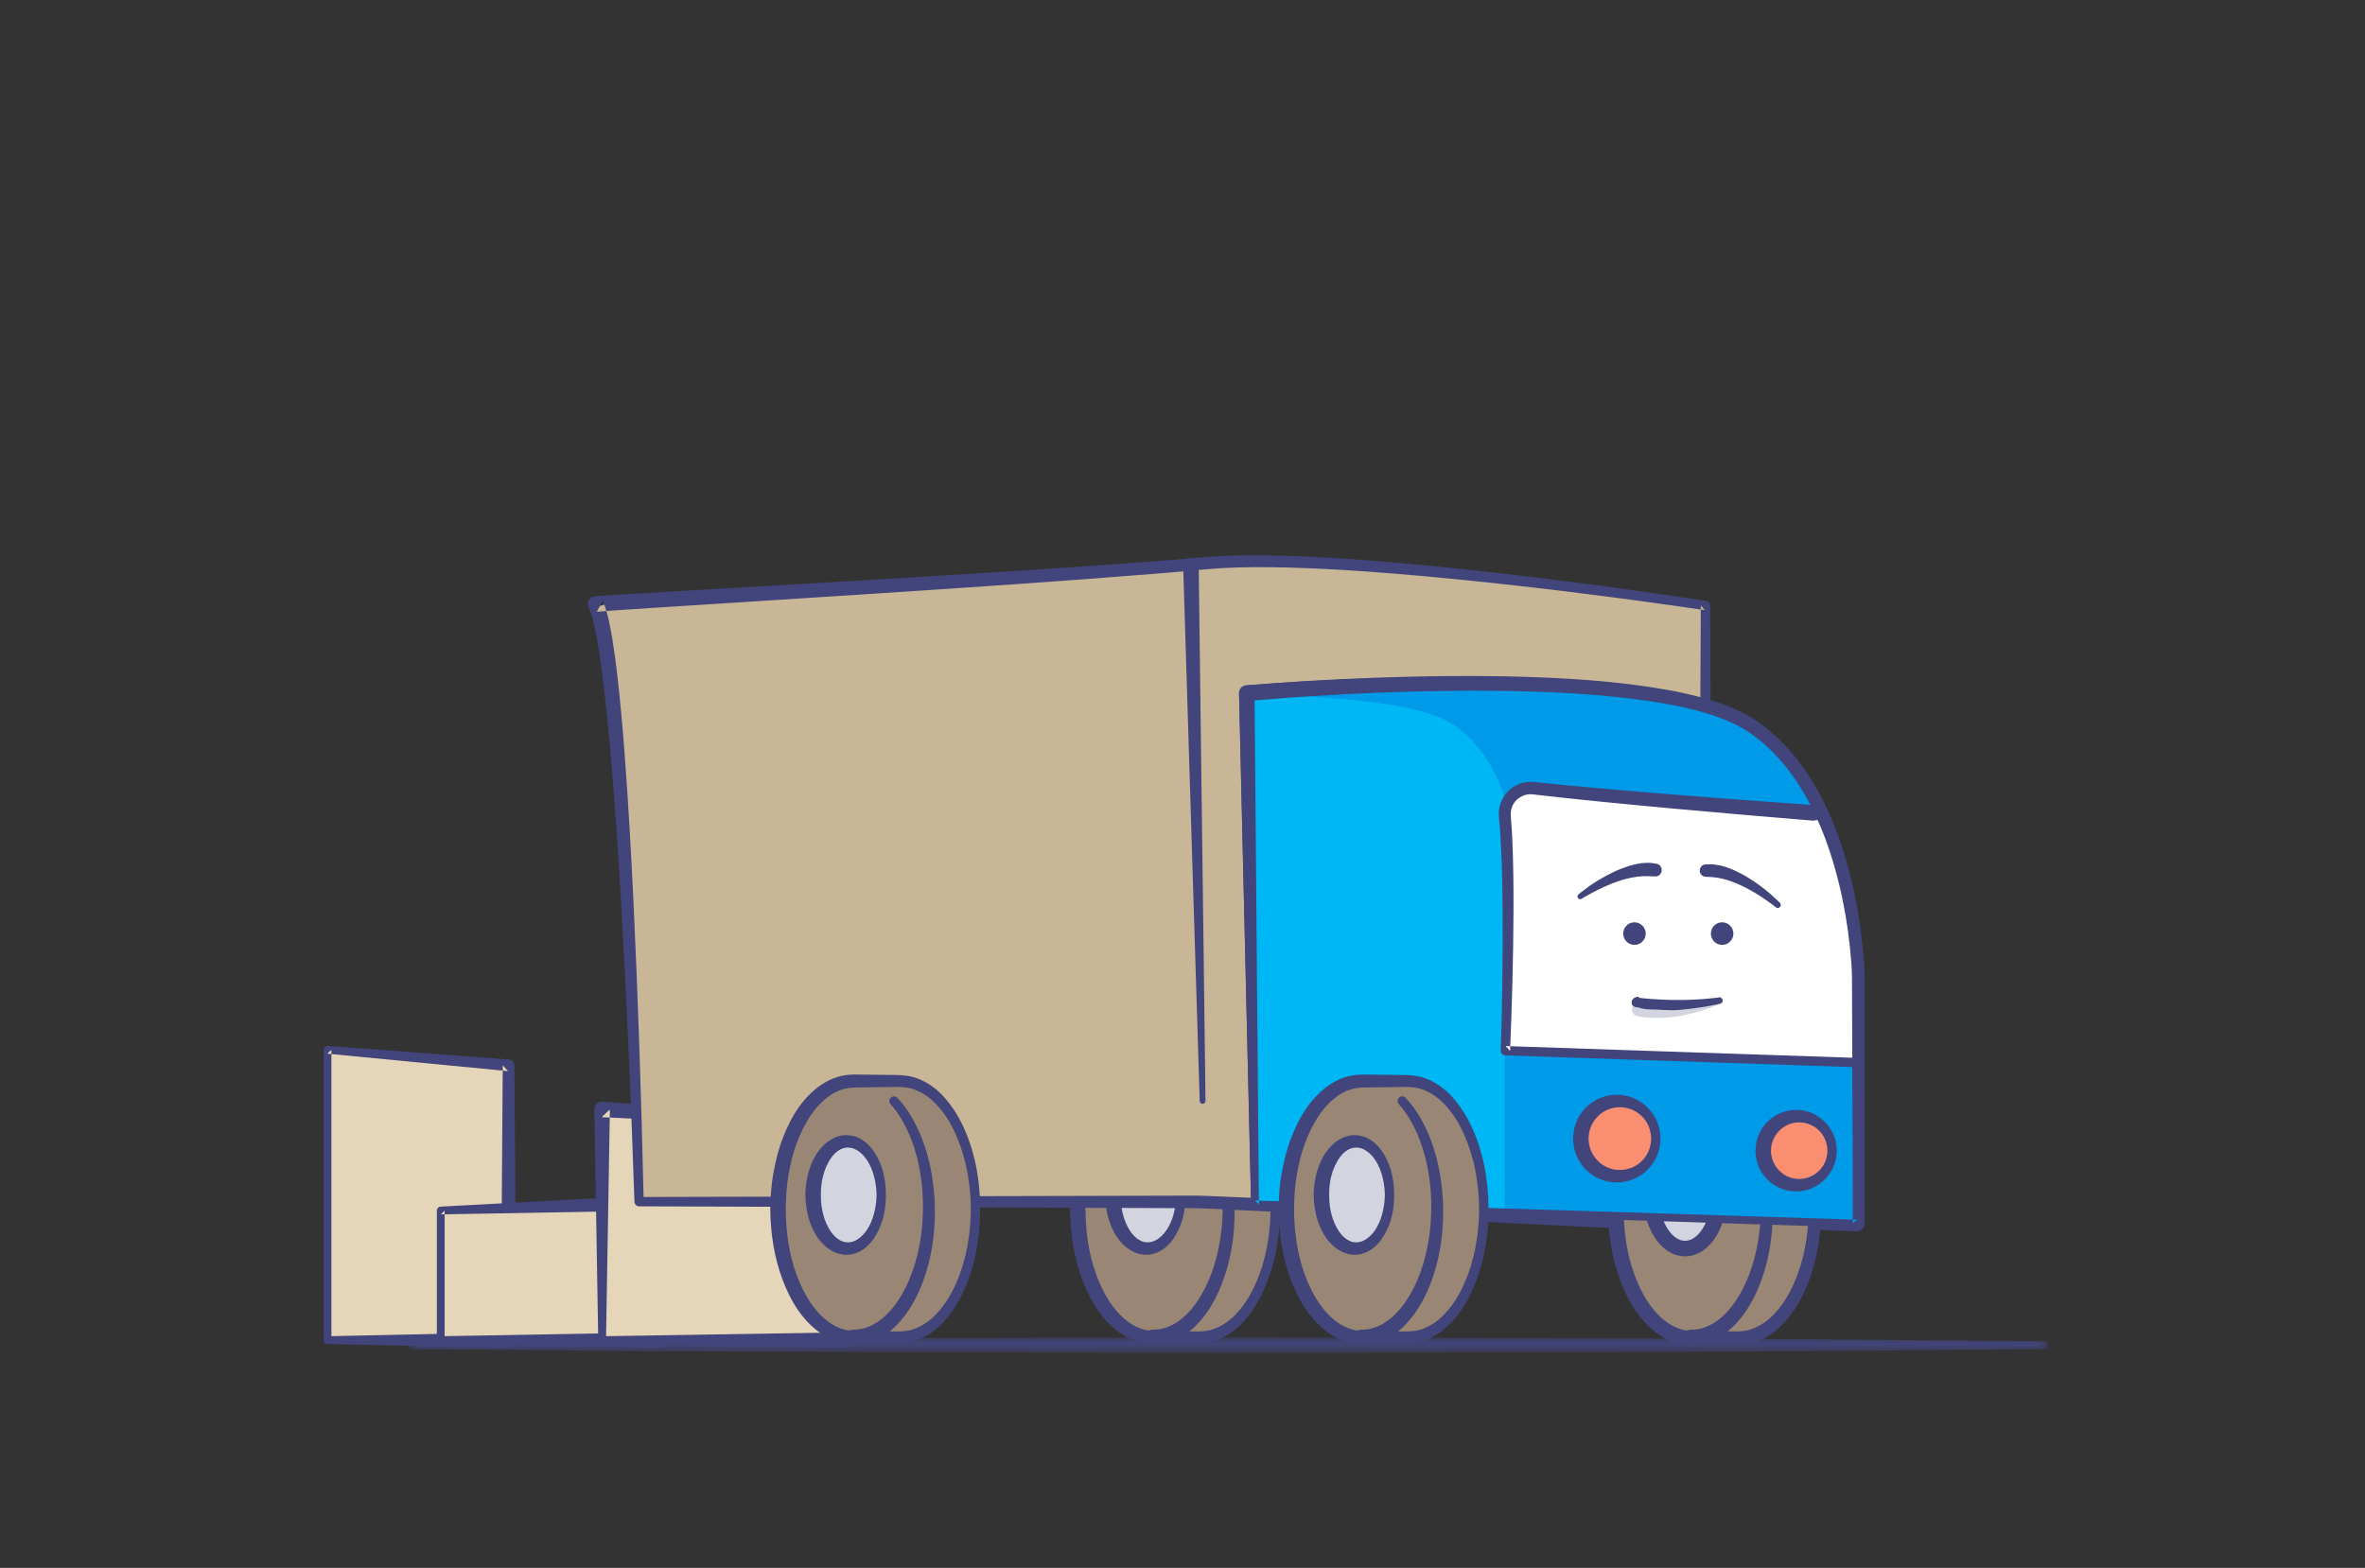 <?xml version="1.0" encoding="UTF-8"?>
<svg width="190px" height="126px" viewBox="0 0 190 126" version="1.1" xmlns="http://www.w3.org/2000/svg" xmlns:xlink="http://www.w3.org/1999/xlink">
    <rect x="0" y="0" width="190" height="126" fill="#333333" stroke="none"/>
    <!-- Generator: Sketch 46.2 (44496) - http://www.bohemiancoding.com/sketch -->
    <title>enterprise</title>
    <desc>Created with Sketch.</desc>
    <defs>
        <polygon id="path-1" points="132.335 1.25 0.618 1.25 0.618 0.005 132.335 0.005"></polygon>
    </defs>
    <g id="Components" stroke="none" stroke-width="1" fill="none" fill-rule="evenodd">
        <g id="enterprise">
            <g id="Group-23"></g>
            <g id="Page-1" transform="translate(26, 44)">
                <polygon id="Fill-1" fill="#E5D5B9" points="0.312 63.695 14.858 63.695 14.858 41.612 0.312 40.362"></polygon>
                <g id="Group-105" transform="translate(0, 0.35)">
                    <path d="M0.623,63.026 L14.857,62.72 L14.234,63.345 L14.39,41.262 L14.818,41.729 L0.285,40.323 L0.623,40.012 L0.623,63.026 Z M0,63.345 L0,40.012 C0,39.839 0.14,39.699 0.312,39.699 L0.334,39.7 L0.338,39.7 L14.897,40.795 C15.139,40.813 15.322,41.014 15.325,41.252 L15.325,41.262 L15.481,63.345 L15.481,63.354 C15.483,63.692 15.212,63.968 14.875,63.97 L14.857,63.97 L0.312,63.658 L0.305,63.657 C0.135,63.654 0,63.515 0,63.345 L0,63.345 Z" id="Fill-2" fill="#42457B"></path>
                    <polygon id="Fill-4" fill="#E5D5B9" points="9.409 63.345 9.409 52.928 26.956 52.303 26.956 63.345"></polygon>
                    <path d="M9.72,63.027 L26.955,62.72 L26.332,63.345 L26.332,52.303 L26.978,52.928 L9.42,53.241 L9.72,52.928 L9.72,63.027 Z M9.097,63.345 L9.097,52.928 C9.097,52.762 9.227,52.626 9.391,52.617 L9.397,52.616 L26.933,51.679 C27.271,51.661 27.56,51.921 27.578,52.26 L27.579,52.29 L27.579,52.303 L27.579,63.345 L27.579,63.356 C27.579,63.695 27.305,63.97 26.966,63.97 L26.955,63.97 L9.409,63.658 L9.403,63.658 C9.233,63.655 9.097,63.515 9.097,63.345 L9.097,63.345 Z" id="Fill-6" fill="#42457B"></path>
                    <polygon id="Fill-8" fill="#E5D5B9" points="22.374 63.345 22.374 44.803 41.84 46.053 41.84 63.345"></polygon>
                    <path d="M22.691,63.028 L41.839,62.72 L41.216,63.345 L41.528,46.054 L41.819,46.365 L22.334,45.427 L22.997,44.804 L22.691,63.028 Z M22.062,63.345 L21.75,44.804 C21.745,44.464 22.015,44.184 22.354,44.178 L22.414,44.18 L41.859,45.741 C42.023,45.755 42.147,45.893 42.151,46.054 L42.463,63.345 C42.469,63.685 42.2,63.964 41.861,63.97 C41.855,63.97 41.845,63.97 41.839,63.97 L22.374,63.658 C22.203,63.655 22.065,63.516 22.062,63.345 L22.062,63.345 Z" id="Fill-10" fill="#42457B"></path>
                    <path d="M76.452,52.827 C76.452,58.515 73.735,63.127 70.387,63.127 L66.648,63.127 C63.294,63.127 60.583,58.515 60.583,52.827 C60.583,47.134 63.294,42.521 66.648,42.521 L70.387,42.521 C73.735,42.521 76.452,47.134 76.452,52.827" id="Fill-12" fill="#998675"></path>
                    <path d="M76.078,52.827 C76.078,52.827 76.07,52.599 76.055,52.171 C76.052,51.956 76.039,51.692 76.003,51.383 C75.976,51.074 75.944,50.718 75.874,50.325 C75.761,49.536 75.546,48.586 75.164,47.55 C74.773,46.529 74.233,45.373 73.317,44.423 C72.876,43.935 72.32,43.533 71.704,43.271 C71.116,43.005 70.426,42.976 69.597,43.007 C68.796,43.017 67.973,43.028 67.132,43.039 C66.688,43.041 66.334,43.054 65.978,43.137 C65.62,43.221 65.268,43.366 64.94,43.569 C63.61,44.386 62.669,45.928 62.074,47.559 C61.763,48.379 61.563,49.252 61.415,50.134 C61.259,51.025 61.225,51.881 61.206,52.84 C61.214,54.603 61.463,56.444 62.071,58.084 C62.666,59.716 63.606,61.257 64.936,62.076 C65.261,62.282 65.627,62.426 65.941,62.504 C66.079,62.569 66.34,62.562 66.537,62.591 L66.616,62.599 L66.656,62.602 L66.676,62.604 C66.663,62.604 66.734,62.608 66.651,62.604 L66.81,62.606 L67.126,62.61 C67.968,62.621 68.791,62.631 69.592,62.641 C70.435,62.667 71.068,62.654 71.7,62.379 C72.317,62.119 72.872,61.717 73.313,61.229 C74.231,60.281 74.771,59.126 75.163,58.104 C75.545,57.069 75.76,56.119 75.873,55.329 C75.944,54.935 75.976,54.584 76.002,54.278 C76.038,53.976 76.052,53.709 76.055,53.487 C76.07,53.05 76.078,52.816 76.078,52.816 L76.078,52.827 Z M76.826,52.839 C76.826,52.839 76.82,53.072 76.81,53.511 C76.808,53.727 76.797,53.999 76.763,54.33 C76.738,54.657 76.707,55.034 76.638,55.446 C76.526,56.274 76.311,57.276 75.915,58.381 C75.508,59.476 74.942,60.709 73.941,61.817 C73.456,62.377 72.819,62.877 72.058,63.221 L71.771,63.349 L71.462,63.436 C71.255,63.495 71.046,63.554 70.825,63.563 C70.365,63.621 69.997,63.604 69.592,63.614 C68.791,63.624 67.968,63.634 67.126,63.645 L66.81,63.649 L66.651,63.651 L66.448,63.637 C66.225,63.611 66.05,63.634 65.777,63.557 C65.253,63.452 64.804,63.27 64.382,63.024 C62.678,62.024 61.622,60.284 60.954,58.501 C60.27,56.689 59.986,54.772 59.96,52.803 C59.984,51.896 60.035,50.877 60.212,49.934 C60.381,48.983 60.606,48.041 60.956,47.143 C61.626,45.36 62.681,43.619 64.388,42.621 C64.808,42.375 65.273,42.194 65.752,42.095 C66.232,41.994 66.739,41.996 67.132,42.004 C67.973,42.014 68.796,42.024 69.597,42.034 C70.363,42.027 71.271,42.052 72.064,42.431 C72.824,42.776 73.461,43.276 73.945,43.837 C74.944,44.946 75.511,46.178 75.916,47.274 C76.312,48.379 76.527,49.381 76.638,50.209 C76.707,50.622 76.737,50.995 76.763,51.319 C76.797,51.642 76.808,51.917 76.81,52.142 C76.82,52.589 76.826,52.827 76.826,52.827 L76.826,52.839 Z" id="Fill-14" fill="#42457B"></path>
                    <path d="M70.181,43.882 C70.181,43.882 70.239,43.948 70.348,44.071 C70.456,44.184 70.616,44.389 70.817,44.651 C71.002,44.912 71.219,45.234 71.435,45.622 C71.649,46.01 71.874,46.456 72.075,46.961 C72.483,47.966 72.827,49.19 73.012,50.527 C73.105,51.195 73.169,51.891 73.181,52.599 C73.197,53.303 73.173,54.024 73.105,54.746 C72.969,56.183 72.642,57.608 72.138,58.884 C71.887,59.522 71.59,60.122 71.255,60.666 C71.174,60.803 71.083,60.933 70.996,61.062 C70.949,61.129 70.915,61.185 70.858,61.26 L70.73,61.431 C70.543,61.672 70.344,61.906 70.146,62.106 C69.356,62.938 68.438,63.413 67.753,63.593 C67.412,63.692 67.129,63.721 66.939,63.739 C66.748,63.748 66.646,63.753 66.646,63.753 C66.302,63.769 66.011,63.502 65.994,63.157 C65.979,62.813 66.245,62.52 66.589,62.505 C66.592,62.504 66.596,62.504 66.6,62.504 L66.646,62.503 C66.646,62.503 66.718,62.501 66.854,62.498 C66.989,62.486 67.189,62.473 67.438,62.406 C67.932,62.285 68.639,61.959 69.318,61.279 C69.493,61.109 69.653,60.929 69.818,60.728 L69.949,60.559 C69.982,60.521 70.026,60.454 70.064,60.402 C70.143,60.291 70.225,60.179 70.299,60.058 C70.606,59.584 70.887,59.05 71.131,58.471 C71.617,57.314 71.955,55.989 72.113,54.639 C72.193,53.967 72.231,53.285 72.23,52.611 C72.234,51.939 72.187,51.279 72.114,50.645 C71.966,49.375 71.668,48.213 71.306,47.264 C71.129,46.788 70.928,46.369 70.739,46.005 C70.546,45.642 70.355,45.342 70.191,45.099 C70.023,44.873 69.893,44.692 69.779,44.566 C69.673,44.44 69.616,44.373 69.616,44.373 C69.482,44.216 69.502,43.979 69.66,43.844 C69.815,43.713 70.047,43.73 70.181,43.882" id="Fill-16" fill="#42457B"></path>
                    <path d="M68.876,51.679 C68.876,54.059 67.652,55.989 66.14,55.989 C64.629,55.989 63.404,54.059 63.404,51.679 C63.404,49.298 64.629,47.369 66.14,47.369 C67.652,47.369 68.876,49.298 68.876,51.679" id="Fill-18" fill="#D2D4DF"></path>
                    <path d="M68.502,51.679 C68.502,51.679 68.499,51.596 68.491,51.441 C68.488,51.285 68.465,51.059 68.423,50.774 C68.378,50.49 68.302,50.148 68.173,49.774 C68.037,49.404 67.85,48.995 67.554,48.635 C67.272,48.288 66.849,47.959 66.452,47.898 C65.975,47.799 65.549,47.973 65.161,48.336 C64.782,48.705 64.498,49.242 64.298,49.818 C64.211,50.113 64.128,50.415 64.091,50.729 C64.062,50.888 64.056,51.035 64.042,51.185 C64.029,51.327 64.032,51.549 64.027,51.679 C64.021,52.315 64.111,52.953 64.298,53.539 C64.498,54.115 64.782,54.652 65.161,55.02 C65.348,55.2 65.565,55.338 65.769,55.413 C65.813,55.425 65.855,55.44 65.898,55.458 L66.128,55.484 C66.187,55.484 66.335,55.493 66.431,55.464 C66.869,55.394 67.263,55.071 67.554,54.722 C67.85,54.362 68.037,53.953 68.173,53.584 C68.302,53.209 68.378,52.867 68.423,52.583 C68.464,52.3 68.487,52.092 68.491,51.918 C68.499,51.754 68.502,51.667 68.502,51.667 L68.502,51.679 Z M69.25,51.69 C69.25,51.69 69.249,51.779 69.245,51.942 C69.247,52.097 69.229,52.37 69.188,52.694 C69.098,53.334 68.908,54.271 68.238,55.242 C67.896,55.707 67.4,56.22 66.649,56.412 C66.456,56.467 66.293,56.482 66.048,56.485 L65.814,56.473 C65.706,56.455 65.595,56.433 65.486,56.408 C65.086,56.297 64.74,56.095 64.435,55.844 C63.829,55.333 63.432,54.649 63.171,53.93 C62.919,53.208 62.793,52.443 62.78,51.679 C62.792,51.458 62.79,51.329 62.81,51.122 C62.831,50.924 62.848,50.722 62.886,50.537 C62.943,50.159 63.051,49.789 63.171,49.427 C63.432,48.709 63.829,48.024 64.435,47.514 C64.738,47.262 65.092,47.059 65.48,46.951 C65.873,46.837 66.281,46.855 66.627,46.941 C67.04,47.041 67.33,47.217 67.596,47.43 C67.862,47.636 68.062,47.879 68.238,48.115 C68.908,49.086 69.098,50.024 69.188,50.663 C69.227,50.985 69.245,51.24 69.245,51.413 C69.249,51.586 69.25,51.679 69.25,51.679 L69.25,51.69 Z" id="Fill-20" fill="#42457B"></path>
                    <path d="M123.17,33.97 C123.17,33.97 122.943,19.372 114.51,13.928 C113.597,13.338 112.408,12.846 111.015,12.438 L111.015,4.31 C111.015,4.31 82.11,-0.152 70.826,0.913 C57.078,2.212 19.714,2.96 21.863,4.826 C25.176,7.703 25.343,52.218 25.343,52.218 L70.379,52.238 L74.824,52.44 L81.138,52.725 L111.015,54.077 L111.015,53.617 L123.17,53.98 L123.17,33.97 Z" id="Fill-22" fill="#C9B697"></path>
                    <path d="M25.704,51.842 L68.199,51.737 C69.103,51.745 69.963,51.71 70.9,51.754 L73.576,51.867 L78.929,52.094 L89.633,52.547 L111.043,53.453 L110.392,54.077 L110.392,54.076 L110.641,4.31 L110.958,4.68 L110.957,4.68 C103.59,3.6 96.19,2.675 88.778,1.986 C85.072,1.652 81.359,1.369 77.648,1.264 C75.797,1.214 73.931,1.205 72.107,1.307 C70.271,1.432 68.393,1.641 66.539,1.778 C59.1,2.378 51.66,2.871 44.218,3.361 L33.057,4.079 L27.476,4.435 L24.687,4.615 L23.295,4.709 L21.946,4.811 L22.423,3.925 L22.424,3.926 C22.872,5.01 23.009,5.99 23.196,7.005 C23.36,8.012 23.49,9.017 23.606,10.021 C23.837,12.029 24.012,14.037 24.167,16.045 C24.474,20.062 24.698,24.079 24.892,28.096 C25.267,36.01 25.523,43.924 25.704,51.842 M24.969,52.228 C24.705,44.199 24.36,36.168 23.896,28.149 C23.661,24.14 23.396,20.133 23.049,16.138 C22.874,14.14 22.678,12.145 22.43,10.164 C22.305,9.173 22.167,8.185 21.997,7.21 C21.821,6.255 21.631,5.231 21.296,4.459 L21.295,4.459 L21.271,4.397 C21.146,4.09 21.295,3.739 21.601,3.615 C21.657,3.592 21.716,3.579 21.773,3.573 C22.282,3.527 22.75,3.499 23.212,3.47 L24.61,3.384 L27.402,3.218 L32.985,2.894 L44.149,2.239 C51.589,1.79 59.032,1.339 66.46,0.781 C68.325,0.654 70.154,0.459 72.038,0.34 C73.938,0.245 75.802,0.266 77.677,0.327 C81.419,0.454 85.143,0.759 88.86,1.115 C96.292,1.849 103.69,2.815 111.071,3.939 L111.072,3.939 C111.256,3.967 111.388,4.125 111.389,4.306 L111.389,4.31 L111.638,54.076 L111.638,54.077 C111.639,54.421 111.362,54.701 111.018,54.702 C111.009,54.702 110.996,54.702 110.986,54.702 L89.583,53.67 L78.881,53.155 L73.53,52.897 L70.855,52.769 C70.008,52.722 69.082,52.75 68.199,52.737 L25.343,52.593 C25.14,52.592 24.976,52.429 24.969,52.228" id="Fill-24" fill="#42457B"></path>
                    <path d="M74.167,11.35 L74.824,52.439 L123.169,53.979 L123.169,33.969 C123.169,33.969 122.943,19.372 114.51,13.928 C106.077,8.484 74.167,11.35 74.167,11.35" id="Fill-26" fill="#FFFFFF"></path>
                    <path d="M74.111,10.727 C77.591,10.436 81.06,10.241 84.541,10.111 C88.021,9.987 91.505,9.934 94.991,10.002 C98.477,10.078 101.968,10.249 105.448,10.703 C107.187,10.934 108.925,11.227 110.643,11.687 C112.351,12.147 114.101,12.8 115.575,13.911 C117.031,15.008 118.262,16.375 119.243,17.88 C120.241,19.378 121.002,21.008 121.623,22.672 C122.844,26.017 123.503,29.516 123.751,33.047 L123.785,33.715 C123.796,33.947 123.792,34.182 123.793,34.391 L123.793,35.697 L123.793,38.308 L123.793,43.531 L123.793,53.975 L123.793,53.979 L123.793,53.987 C123.791,54.331 123.511,54.607 123.169,54.604 L123.15,54.604 L74.816,52.752 L74.815,52.752 C74.649,52.748 74.517,52.614 74.513,52.45 L74.512,52.444 L73.543,11.36 C73.536,11.031 73.788,10.755 74.111,10.727 M74.795,11.939 L75.136,52.434 L74.834,52.127 L74.836,52.127 L123.189,53.355 L122.546,53.979 L122.546,53.975 L122.546,43.531 L122.546,38.308 L122.546,35.697 L122.546,34.391 C122.545,34.165 122.55,33.964 122.54,33.763 L122.507,33.126 C122.268,29.718 121.623,26.304 120.454,23.107 C119.861,21.514 119.136,19.969 118.204,18.57 C117.286,17.163 116.152,15.911 114.832,14.914 L114.324,14.559 L114.197,14.471 C114.213,14.476 114.12,14.426 114.087,14.406 L113.804,14.246 C113.422,14.009 113.056,13.856 112.693,13.697 C111.95,13.377 111.13,13.12 110.319,12.894 C108.681,12.456 106.988,12.168 105.286,11.943 C101.878,11.497 98.422,11.326 94.966,11.252 C91.51,11.185 88.047,11.237 84.587,11.361 C81.32,11.482 78.048,11.676 74.795,11.939" id="Fill-28" fill="#42457B"></path>
                    <path d="M70.301,1.123 L70.849,44.118 C70.851,44.248 70.747,44.354 70.618,44.356 C70.49,44.357 70.386,44.256 70.382,44.128 L69.054,1.151 C69.044,0.806 69.314,0.517 69.658,0.506 C70.002,0.496 70.29,0.767 70.301,1.112 C70.301,1.114 70.301,1.121 70.301,1.123" id="Fill-30" fill="#42457B"></path>
                    <path d="M119.687,52.827 C119.687,58.515 116.97,63.127 113.622,63.127 L109.882,63.127 C106.529,63.127 103.818,58.515 103.818,52.827 C103.818,47.134 106.529,42.521 109.882,42.521 L113.622,42.521 C116.97,42.521 119.687,47.134 119.687,52.827" id="Fill-32" fill="#998675"></path>
                    <path d="M119.687,52.827 C119.687,58.515 116.97,63.127 113.622,63.127 L109.882,63.127 C106.529,63.127 103.818,58.515 103.818,52.827 C103.818,47.134 106.529,42.521 109.882,42.521 L113.622,42.521 C116.97,42.521 119.687,47.134 119.687,52.827 Z" id="Stroke-34" stroke="#42457B" stroke-width="1.25" stroke-linecap="round" stroke-linejoin="round"></path>
                    <path d="M109.881,42.521 C113.23,42.521 115.944,47.134 115.944,52.824 C115.944,58.515 113.23,63.127 109.881,63.127" id="Stroke-36" stroke="#42457B" stroke-width="1.25" stroke-linecap="round" stroke-linejoin="round"></path>
                    <path d="M119.687,52.827 C119.687,58.515 116.97,63.127 113.622,63.127 L109.882,63.127 C106.529,63.127 103.818,58.515 103.818,52.827 C103.818,47.134 106.529,42.521 109.882,42.521 L113.622,42.521 C116.97,42.521 119.687,47.134 119.687,52.827" id="Fill-38" fill="#998675"></path>
                    <path d="M119.313,52.827 C119.313,52.827 119.305,52.599 119.29,52.171 C119.287,51.956 119.273,51.692 119.238,51.383 C119.211,51.074 119.179,50.718 119.109,50.325 C118.995,49.536 118.78,48.586 118.399,47.55 C118.009,46.529 117.468,45.373 116.552,44.423 C116.112,43.935 115.555,43.533 114.939,43.271 C114.351,43.005 113.661,42.976 112.833,43.007 C112.031,43.017 111.208,43.028 110.367,43.039 C109.922,43.041 109.569,43.054 109.213,43.137 C108.855,43.221 108.503,43.366 108.175,43.569 C106.845,44.386 105.904,45.928 105.308,47.559 C104.997,48.379 104.798,49.252 104.65,50.134 C104.494,51.025 104.459,51.881 104.441,52.84 C104.45,54.603 104.698,56.444 105.307,58.084 C105.901,59.716 106.841,61.257 108.171,62.076 C108.495,62.282 108.862,62.426 109.176,62.504 C109.313,62.569 109.575,62.562 109.772,62.591 L109.851,62.599 L109.891,62.602 L109.911,62.604 C109.897,62.604 109.968,62.608 109.886,62.604 L110.045,62.606 L110.361,62.61 C111.203,62.621 112.025,62.631 112.826,62.641 C113.67,62.667 114.302,62.654 114.934,62.379 C115.551,62.119 116.107,61.717 116.548,61.229 C117.466,60.281 118.006,59.126 118.398,58.104 C118.78,57.069 118.995,56.119 119.108,55.329 C119.179,54.935 119.21,54.584 119.238,54.278 C119.273,53.976 119.287,53.709 119.29,53.487 C119.305,53.05 119.313,52.816 119.313,52.816 L119.313,52.827 Z M120.061,52.839 C120.061,52.839 120.055,53.072 120.044,53.511 C120.043,53.727 120.032,53.999 119.998,54.33 C119.973,54.657 119.942,55.034 119.872,55.446 C119.761,56.274 119.546,57.276 119.15,58.381 C118.743,59.476 118.177,60.709 117.176,61.817 C116.69,62.377 116.054,62.877 115.293,63.221 L115.005,63.349 L114.697,63.436 C114.49,63.495 114.281,63.554 114.06,63.563 C113.6,63.621 113.232,63.604 112.826,63.614 C112.025,63.624 111.203,63.634 110.361,63.645 L110.045,63.649 L109.886,63.651 L109.683,63.637 C109.46,63.611 109.285,63.634 109.013,63.557 C108.489,63.452 108.039,63.27 107.617,63.024 C105.912,62.024 104.857,60.284 104.188,58.501 C103.506,56.689 103.221,54.772 103.195,52.803 C103.219,51.896 103.27,50.877 103.447,49.934 C103.616,48.983 103.841,48.041 104.191,47.143 C104.86,45.36 105.916,43.619 107.623,42.621 C108.043,42.375 108.507,42.194 108.987,42.095 C109.467,41.994 109.973,41.996 110.367,42.004 C111.208,42.014 112.031,42.024 112.833,42.034 C113.597,42.027 114.506,42.052 115.299,42.431 C116.059,42.776 116.695,43.276 117.18,43.837 C118.179,44.946 118.745,46.178 119.151,47.274 C119.546,48.379 119.761,49.381 119.873,50.209 C119.943,50.622 119.973,50.995 119.998,51.319 C120.031,51.642 120.043,51.917 120.044,52.142 C120.056,52.589 120.061,52.827 120.061,52.827 L120.061,52.839 Z" id="Fill-40" fill="#42457B"></path>
                    <path d="M113.416,43.882 C113.416,43.882 113.474,43.948 113.582,44.071 C113.692,44.184 113.85,44.389 114.052,44.651 C114.237,44.912 114.454,45.234 114.67,45.622 C114.883,46.01 115.109,46.456 115.31,46.961 C115.718,47.966 116.061,49.19 116.247,50.527 C116.339,51.195 116.404,51.891 116.415,52.599 C116.432,53.303 116.408,54.024 116.339,54.746 C116.204,56.183 115.877,57.608 115.373,58.884 C115.121,59.522 114.825,60.122 114.489,60.666 C114.409,60.803 114.319,60.933 114.231,61.062 C114.184,61.129 114.15,61.185 114.093,61.26 L113.965,61.431 C113.778,61.672 113.579,61.906 113.381,62.106 C112.591,62.938 111.673,63.413 110.988,63.593 C110.647,63.692 110.364,63.721 110.175,63.739 C109.983,63.748 109.881,63.753 109.881,63.753 C109.537,63.769 109.245,63.502 109.23,63.157 C109.214,62.813 109.48,62.52 109.824,62.505 C109.827,62.504 109.831,62.504 109.834,62.504 L109.881,62.503 C109.881,62.503 109.953,62.501 110.089,62.498 C110.224,62.486 110.424,62.473 110.673,62.406 C111.167,62.285 111.873,61.959 112.553,61.279 C112.728,61.109 112.887,60.929 113.053,60.728 L113.185,60.559 C113.217,60.521 113.261,60.454 113.299,60.402 C113.378,60.291 113.46,60.179 113.534,60.058 C113.841,59.584 114.122,59.05 114.365,58.471 C114.852,57.314 115.19,55.989 115.348,54.639 C115.427,53.967 115.465,53.285 115.465,52.611 C115.469,51.939 115.422,51.279 115.349,50.645 C115.202,49.375 114.903,48.213 114.541,47.264 C114.364,46.788 114.163,46.369 113.974,46.005 C113.782,45.642 113.589,45.342 113.426,45.099 C113.258,44.873 113.128,44.692 113.013,44.566 C112.907,44.44 112.851,44.373 112.851,44.373 C112.717,44.216 112.737,43.979 112.894,43.844 C113.05,43.713 113.281,43.73 113.416,43.882" id="Fill-42" fill="#42457B"></path>
                    <path d="M112.111,51.679 C112.111,54.059 110.886,55.989 109.375,55.989 C107.863,55.989 106.639,54.059 106.639,51.679 C106.639,49.298 107.863,47.369 109.375,47.369 C110.886,47.369 112.111,49.298 112.111,51.679" id="Fill-44" fill="#D2D4DF"></path>
                    <path d="M111.737,51.679 C111.737,51.679 111.734,51.596 111.726,51.441 C111.723,51.285 111.7,51.059 111.658,50.774 C111.613,50.49 111.537,50.148 111.408,49.774 C111.272,49.404 111.085,48.995 110.789,48.635 C110.507,48.288 110.084,47.959 109.687,47.898 C109.21,47.799 108.784,47.973 108.396,48.336 C108.017,48.705 107.733,49.242 107.533,49.818 C107.446,50.113 107.363,50.415 107.325,50.729 C107.296,50.888 107.291,51.035 107.277,51.185 C107.264,51.327 107.267,51.549 107.262,51.679 C107.256,52.315 107.346,52.953 107.533,53.539 C107.733,54.115 108.017,54.652 108.396,55.02 C108.583,55.2 108.8,55.338 109.004,55.413 C109.048,55.425 109.09,55.44 109.133,55.458 L109.362,55.484 C109.422,55.484 109.57,55.493 109.666,55.464 C110.104,55.394 110.498,55.071 110.789,54.722 C111.085,54.362 111.272,53.953 111.408,53.584 C111.537,53.209 111.613,52.867 111.658,52.583 C111.699,52.3 111.722,52.092 111.726,51.918 C111.734,51.754 111.737,51.667 111.737,51.667 L111.737,51.679 Z M112.485,51.69 C112.485,51.69 112.483,51.779 112.48,51.942 C112.481,52.097 112.464,52.37 112.423,52.694 C112.333,53.334 112.143,54.271 111.473,55.242 C111.131,55.707 110.635,56.22 109.884,56.412 C109.691,56.467 109.528,56.482 109.283,56.485 L109.049,56.473 C108.941,56.455 108.83,56.433 108.721,56.408 C108.321,56.297 107.975,56.095 107.67,55.844 C107.064,55.333 106.667,54.649 106.406,53.93 C106.154,53.208 106.028,52.443 106.015,51.679 C106.027,51.458 106.025,51.329 106.045,51.122 C106.066,50.924 106.083,50.722 106.121,50.537 C106.178,50.159 106.286,49.789 106.406,49.427 C106.667,48.709 107.064,48.024 107.67,47.514 C107.973,47.262 108.327,47.059 108.715,46.951 C109.108,46.837 109.516,46.855 109.862,46.941 C110.275,47.041 110.565,47.217 110.831,47.43 C111.097,47.636 111.297,47.879 111.473,48.115 C112.143,49.086 112.333,50.024 112.423,50.663 C112.462,50.985 112.48,51.24 112.48,51.413 C112.483,51.586 112.485,51.679 112.485,51.679 L112.485,51.69 Z" id="Fill-46" fill="#42457B"></path>
                    <path d="M112.111,51.679 C112.111,54.059 110.886,55.989 109.375,55.989 C107.863,55.989 106.639,54.059 106.639,51.679 C106.639,49.298 107.863,47.369 109.375,47.369 C110.886,47.369 112.111,49.298 112.111,51.679" id="Fill-48" fill="#D2D4DF"></path>
                    <path d="M112.111,51.679 C112.111,54.059 110.886,55.989 109.375,55.989 C107.863,55.989 106.639,54.059 106.639,51.679 C106.639,49.298 107.863,47.369 109.375,47.369 C110.886,47.369 112.111,49.298 112.111,51.679 Z" id="Stroke-50" stroke="#42457B" stroke-width="1.25" stroke-linecap="round" stroke-linejoin="round"></path>
                    <path d="M74.167,11.35 L74.824,52.439 L123.169,53.979 L123.169,33.969 C123.169,33.969 122.943,19.372 114.51,13.928 C106.077,8.484 74.167,11.35 74.167,11.35" id="Fill-52" fill="#009BE8"></path>
                    <path d="M74.771,52.44 L94.888,53.103 L94.888,33.8 C94.888,33.8 98.573,19.372 90.824,13.928 C88.008,11.949 80.24,11.67 74.167,11.35" id="Fill-54" fill="#00B7F6"></path>
                    <path d="M122.773,41.026 L94.945,40.088 C94.945,40.088 95.455,27.097 94.898,21.252 C94.773,19.935 95.893,18.845 97.205,18.993 C105.087,19.879 119.687,20.974 119.687,20.974 C119.687,20.974 124.835,28.785 122.773,41.026" id="Fill-56" fill="#FFFFFF"></path>
                    <path d="M122.761,41.401 L94.932,40.463 C94.726,40.456 94.564,40.282 94.571,40.075 L94.571,40.073 C94.685,36.317 94.747,32.553 94.72,28.797 C94.704,26.919 94.668,25.041 94.562,23.176 C94.538,22.709 94.506,22.244 94.463,21.781 L94.433,21.434 L94.419,21.233 L94.411,21.056 C94.413,20.749 94.461,20.449 94.56,20.181 C94.758,19.631 95.145,19.16 95.64,18.858 C96.13,18.553 96.75,18.433 97.3,18.5 C101.03,18.89 104.766,19.204 108.507,19.507 C112.248,19.807 115.992,20.087 119.734,20.351 C120.077,20.374 120.337,20.673 120.313,21.017 C120.29,21.361 119.993,21.621 119.649,21.598 C119.648,21.598 119.642,21.598 119.64,21.598 C115.895,21.291 112.154,20.969 108.411,20.628 C104.671,20.283 100.928,19.927 97.193,19.494 C96.455,19.381 95.714,19.824 95.468,20.513 C95.402,20.686 95.378,20.858 95.369,21.02 L95.375,21.196 C95.372,21.2 95.381,21.3 95.384,21.347 L95.41,21.703 C95.449,22.179 95.477,22.653 95.496,23.126 C95.582,25.021 95.597,26.908 95.593,28.795 C95.578,32.569 95.474,36.334 95.319,40.103 L94.958,39.713 L122.786,40.651 C122.993,40.658 123.154,40.831 123.147,41.039 C123.14,41.246 122.967,41.408 122.761,41.401" id="Fill-58" fill="#42457B"></path>
                    <path d="M74.111,10.727 C77.592,10.449 81.062,10.267 84.543,10.15 C88.022,10.039 91.505,9.999 94.99,10.081 C98.473,10.168 101.961,10.352 105.433,10.819 C107.167,11.056 108.9,11.356 110.607,11.819 C112.306,12.283 114.032,12.936 115.482,14.036 C116.917,15.126 118.13,16.483 119.097,17.977 C120.08,19.465 120.83,21.084 121.44,22.741 C122.641,26.067 123.284,29.553 123.517,33.062 C123.581,33.947 123.544,34.836 123.549,35.697 L123.539,38.308 L123.52,43.531 L123.481,53.975 L123.481,53.979 C123.481,54.152 123.342,54.292 123.17,54.292 L123.16,54.292 L74.816,52.752 L74.815,52.752 C74.649,52.748 74.517,52.614 74.513,52.45 L74.512,52.444 L73.543,11.36 C73.535,11.031 73.787,10.755 74.111,10.727 M74.795,11.936 L75.136,52.434 L74.834,52.127 L74.836,52.127 L123.179,53.667 L122.858,53.979 L122.858,53.975 L122.819,43.531 L122.8,38.308 L122.79,35.697 C122.778,34.818 122.808,33.963 122.74,33.111 C122.487,29.681 121.826,26.255 120.637,23.039 C120.033,21.438 119.297,19.882 118.35,18.473 C117.418,17.055 116.266,15.793 114.925,14.789 C113.586,13.791 111.999,13.198 110.355,12.762 C108.706,12.328 107.007,12.046 105.301,11.827 C101.885,11.393 98.425,11.235 94.968,11.174 C91.509,11.12 88.046,11.185 84.585,11.321 C81.318,11.455 78.047,11.662 74.795,11.936" id="Fill-60" fill="#42457B"></path>
                    <path d="M100.809,27.525 C100.809,27.525 101.131,27.252 101.639,26.89 C102.148,26.526 102.864,26.091 103.631,25.726 C104.014,25.543 104.415,25.39 104.802,25.26 C105,25.205 105.191,25.153 105.373,25.103 C105.561,25.066 105.741,25.036 105.907,25.011 C106.248,24.985 106.534,24.975 106.739,25.011 C106.942,25.04 107.057,25.056 107.057,25.056 C107.34,25.096 107.536,25.357 107.497,25.64 C107.459,25.905 107.227,26.095 106.966,26.085 L106.884,26.081 C106.884,26.081 106.796,26.078 106.643,26.071 C106.566,26.071 106.477,26.048 106.365,26.059 C106.256,26.066 106.133,26.058 105.996,26.061 C105.859,26.077 105.709,26.09 105.549,26.1 C105.388,26.125 105.219,26.153 105.043,26.181 C104.691,26.26 104.314,26.358 103.942,26.49 C103.195,26.746 102.472,27.1 101.939,27.38 C101.403,27.663 101.067,27.878 101.067,27.878 C100.964,27.943 100.83,27.913 100.765,27.811 C100.705,27.717 100.726,27.595 100.809,27.525" id="Fill-62" fill="#42457B"></path>
                    <path d="M116.673,28.562 C116.673,28.562 116.365,28.311 115.866,27.968 C115.369,27.627 114.691,27.194 113.979,26.853 C113.625,26.679 113.262,26.537 112.921,26.419 C112.75,26.37 112.584,26.323 112.426,26.278 C112.268,26.25 112.121,26.219 111.985,26.188 C111.849,26.172 111.726,26.157 111.616,26.144 C111.506,26.121 111.414,26.134 111.337,26.127 C111.183,26.117 111.095,26.112 111.095,26.112 L111.019,26.108 C110.746,26.092 110.538,25.857 110.554,25.584 C110.569,25.325 110.781,25.124 111.035,25.116 C111.035,25.116 111.151,25.113 111.355,25.107 C111.561,25.095 111.843,25.135 112.178,25.196 C112.339,25.241 112.514,25.289 112.698,25.34 C112.874,25.408 113.059,25.479 113.25,25.554 C113.62,25.721 114.004,25.914 114.366,26.135 C115.093,26.574 115.761,27.081 116.233,27.492 C116.702,27.903 116.997,28.207 116.997,28.207 C117.09,28.302 117.088,28.455 116.993,28.548 C116.905,28.634 116.766,28.639 116.673,28.562" id="Fill-64" fill="#42457B"></path>
                    <path d="M93.208,52.827 C93.208,58.515 90.49,63.127 87.143,63.127 L83.403,63.127 C80.05,63.127 77.338,58.515 77.338,52.827 C77.338,47.134 80.05,42.521 83.403,42.521 L87.143,42.521 C90.49,42.521 93.208,47.134 93.208,52.827" id="Fill-66" fill="#998675"></path>
                    <path d="M92.834,52.827 C92.834,52.827 92.826,52.599 92.811,52.171 C92.808,51.956 92.794,51.692 92.758,51.383 C92.732,51.074 92.7,50.718 92.629,50.325 C92.516,49.536 92.301,48.586 91.919,47.55 C91.529,46.529 90.989,45.373 90.073,44.423 C89.632,43.935 89.076,43.533 88.459,43.271 C87.872,43.005 87.182,42.976 86.353,43.007 C85.552,43.017 84.729,43.028 83.887,43.039 C83.443,43.041 83.09,43.054 82.733,43.137 C82.375,43.221 82.024,43.366 81.696,43.569 C80.365,44.386 79.424,45.928 78.829,47.559 C78.518,48.379 78.319,49.252 78.171,50.134 C78.014,51.025 77.98,51.881 77.961,52.84 C77.97,54.603 78.219,56.444 78.827,58.084 C79.421,59.716 80.362,61.257 81.691,62.076 C82.016,62.282 82.383,62.426 82.696,62.504 C82.834,62.569 83.096,62.562 83.293,62.591 L83.372,62.599 L83.412,62.602 L83.431,62.604 C83.418,62.604 83.489,62.608 83.407,62.604 L83.566,62.606 L83.882,62.61 C84.723,62.621 85.546,62.631 86.347,62.641 C87.19,62.667 87.823,62.654 88.455,62.379 C89.072,62.119 89.628,61.717 90.069,61.229 C90.986,60.281 91.527,59.126 91.918,58.104 C92.3,57.069 92.515,56.119 92.629,55.329 C92.7,54.935 92.731,54.584 92.758,54.278 C92.793,53.976 92.808,53.709 92.811,53.487 C92.826,53.05 92.834,52.816 92.834,52.816 L92.834,52.827 Z M93.582,52.839 C93.582,52.839 93.576,53.072 93.565,53.511 C93.564,53.727 93.553,53.999 93.519,54.33 C93.493,54.657 93.463,55.034 93.393,55.446 C93.281,56.274 93.066,57.276 92.671,58.381 C92.264,59.476 91.698,60.709 90.697,61.817 C90.211,62.377 89.575,62.877 88.813,63.221 L88.526,63.349 L88.218,63.436 C88.01,63.495 87.802,63.554 87.581,63.563 C87.121,63.621 86.753,63.604 86.347,63.614 C85.546,63.624 84.723,63.634 83.882,63.645 L83.566,63.649 L83.407,63.651 L83.204,63.637 C82.98,63.611 82.805,63.634 82.533,63.557 C82.009,63.452 81.56,63.27 81.138,63.024 C79.433,62.024 78.377,60.284 77.709,58.501 C77.026,56.689 76.742,54.772 76.715,52.803 C76.74,51.896 76.791,50.877 76.968,49.934 C77.136,48.983 77.362,48.041 77.712,47.143 C78.381,45.36 79.437,43.619 81.144,42.621 C81.564,42.375 82.028,42.194 82.507,42.095 C82.987,41.994 83.494,41.996 83.887,42.004 C84.729,42.014 85.552,42.024 86.353,42.034 C87.118,42.027 88.027,42.052 88.82,42.431 C89.58,42.776 90.216,43.276 90.7,43.837 C91.699,44.946 92.266,46.178 92.672,47.274 C93.067,48.379 93.282,49.381 93.394,50.209 C93.463,50.622 93.493,50.995 93.518,51.319 C93.552,51.642 93.563,51.917 93.565,52.142 C93.576,52.589 93.582,52.827 93.582,52.827 L93.582,52.839 Z" id="Fill-68" fill="#42457B"></path>
                    <path d="M86.937,43.882 C86.937,43.882 86.995,43.948 87.103,44.071 C87.212,44.184 87.371,44.389 87.572,44.651 C87.758,44.912 87.975,45.234 88.19,45.622 C88.404,46.01 88.63,46.456 88.83,46.961 C89.239,47.966 89.582,49.19 89.767,50.527 C89.86,51.195 89.925,51.891 89.936,52.599 C89.953,53.303 89.929,54.024 89.86,54.746 C89.724,56.183 89.398,57.608 88.894,58.884 C88.642,59.522 88.345,60.122 88.01,60.666 C87.93,60.803 87.839,60.933 87.751,61.062 C87.704,61.129 87.671,61.185 87.614,61.26 L87.485,61.431 C87.299,61.672 87.099,61.906 86.902,62.106 C86.111,62.938 85.193,63.413 84.508,63.593 C84.167,63.692 83.885,63.721 83.695,63.739 C83.503,63.748 83.401,63.753 83.401,63.753 C83.058,63.769 82.766,63.502 82.75,63.157 C82.734,62.813 83,62.52 83.345,62.505 C83.348,62.504 83.351,62.504 83.355,62.504 L83.401,62.503 C83.401,62.503 83.474,62.501 83.609,62.498 C83.745,62.486 83.945,62.473 84.193,62.406 C84.688,62.285 85.394,61.959 86.073,61.279 C86.249,61.109 86.408,60.929 86.573,60.728 L86.705,60.559 C86.738,60.521 86.782,60.454 86.82,60.402 C86.899,60.291 86.981,60.179 87.055,60.058 C87.362,59.584 87.642,59.05 87.886,58.471 C88.373,57.314 88.711,55.989 88.868,54.639 C88.948,53.967 88.986,53.285 88.986,52.611 C88.99,51.939 88.943,51.279 88.87,50.645 C88.722,49.375 88.423,48.213 88.062,47.264 C87.885,46.788 87.683,46.369 87.495,46.005 C87.302,45.642 87.11,45.342 86.946,45.099 C86.778,44.873 86.649,44.692 86.534,44.566 C86.428,44.44 86.372,44.373 86.372,44.373 C86.238,44.216 86.257,43.979 86.415,43.844 C86.57,43.713 86.802,43.73 86.937,43.882" id="Fill-70" fill="#42457B"></path>
                    <path d="M85.632,51.679 C85.632,54.059 84.407,55.989 82.896,55.989 C81.384,55.989 80.159,54.059 80.159,51.679 C80.159,49.298 81.384,47.369 82.896,47.369 C84.407,47.369 85.632,49.298 85.632,51.679" id="Fill-72" fill="#D2D4DF"></path>
                    <path d="M85.258,51.679 C85.258,51.679 85.254,51.596 85.247,51.441 C85.244,51.285 85.22,51.059 85.179,50.774 C85.133,50.49 85.058,50.148 84.928,49.774 C84.792,49.404 84.605,48.995 84.31,48.635 C84.027,48.288 83.604,47.959 83.208,47.898 C82.73,47.799 82.305,47.973 81.916,48.336 C81.538,48.705 81.254,49.242 81.054,49.818 C80.966,50.113 80.883,50.415 80.846,50.729 C80.817,50.888 80.812,51.035 80.797,51.185 C80.784,51.327 80.787,51.549 80.782,51.679 C80.777,52.315 80.867,52.953 81.054,53.539 C81.254,54.115 81.538,54.652 81.916,55.02 C82.104,55.2 82.32,55.338 82.525,55.413 C82.568,55.425 82.611,55.44 82.654,55.458 L82.883,55.484 C82.943,55.484 83.091,55.493 83.187,55.464 C83.625,55.394 84.018,55.071 84.31,54.722 C84.605,54.362 84.792,53.953 84.928,53.584 C85.058,53.209 85.133,52.867 85.179,52.583 C85.22,52.3 85.243,52.092 85.247,51.918 C85.254,51.754 85.258,51.667 85.258,51.667 L85.258,51.679 Z M86.006,51.69 C86.006,51.69 86.004,51.779 86.001,51.942 C86.002,52.097 85.984,52.37 85.944,52.694 C85.854,53.334 85.663,54.271 84.994,55.242 C84.651,55.707 84.155,56.22 83.404,56.412 C83.212,56.467 83.049,56.482 82.804,56.485 L82.569,56.473 C82.461,56.455 82.351,56.433 82.241,56.408 C81.841,56.297 81.496,56.095 81.19,55.844 C80.585,55.333 80.187,54.649 79.927,53.93 C79.674,53.208 79.548,52.443 79.536,51.679 C79.547,51.458 79.546,51.329 79.566,51.122 C79.587,50.924 79.604,50.722 79.641,50.537 C79.698,50.159 79.806,49.789 79.927,49.427 C80.187,48.709 80.585,48.024 81.19,47.514 C81.493,47.262 81.847,47.059 82.235,46.951 C82.628,46.837 83.036,46.855 83.383,46.941 C83.796,47.041 84.085,47.217 84.352,47.43 C84.618,47.636 84.817,47.879 84.994,48.115 C85.663,49.086 85.854,50.024 85.944,50.663 C85.983,50.985 86.001,51.24 86.001,51.413 C86.004,51.586 86.006,51.679 86.006,51.679 L86.006,51.69 Z" id="Fill-74" fill="#42457B"></path>
                    <path d="M107.028,47.151 C107.028,48.82 105.678,50.172 104.014,50.172 C102.349,50.172 101,48.82 101,47.151 C101,45.481 102.349,44.129 104.014,44.129 C105.678,44.129 107.028,45.481 107.028,47.151" id="Fill-76" fill="#FA8E71"></path>
                    <path d="M106.654,47.151 C106.654,47.151 106.65,47.086 106.642,46.964 C106.634,46.843 106.613,46.664 106.55,46.447 C106.438,46.016 106.107,45.401 105.449,44.996 C105.132,44.8 104.705,44.662 104.322,44.634 C103.852,44.603 103.43,44.689 103.015,44.891 C102.61,45.096 102.256,45.421 102.005,45.814 C101.883,46.014 101.791,46.231 101.719,46.453 C101.692,46.567 101.66,46.685 101.651,46.781 C101.63,46.846 101.629,47.074 101.623,47.151 C101.62,47.626 101.762,48.087 102.005,48.487 C102.256,48.881 102.61,49.205 103.015,49.41 C103.213,49.506 103.445,49.591 103.635,49.624 C103.717,49.65 103.869,49.657 103.995,49.669 C104.068,49.674 104.202,49.672 104.301,49.669 C104.726,49.637 105.122,49.502 105.449,49.306 C106.107,48.901 106.438,48.285 106.55,47.854 C106.614,47.622 106.631,47.497 106.642,47.344 C106.65,47.206 106.654,47.132 106.654,47.132 L106.654,47.151 Z M107.401,47.169 C107.401,47.169 107.398,47.244 107.392,47.382 C107.387,47.507 107.359,47.79 107.283,48.057 C107.139,48.616 106.757,49.419 105.927,50.021 C105.515,50.316 104.994,50.546 104.409,50.636 C104.255,50.654 104.132,50.669 103.944,50.672 C103.81,50.668 103.697,50.676 103.515,50.651 C103.174,50.619 102.883,50.534 102.57,50.414 C101.96,50.17 101.399,49.734 101.001,49.156 C100.598,48.581 100.386,47.864 100.376,47.151 C100.391,46.931 100.383,46.861 100.42,46.634 C100.444,46.435 100.493,46.267 100.54,46.096 C100.648,45.756 100.801,45.433 101.001,45.145 C101.399,44.567 101.96,44.131 102.57,43.887 C103.171,43.639 103.849,43.582 104.388,43.664 C105.016,43.757 105.506,43.984 105.927,44.281 C106.757,44.882 107.139,45.685 107.283,46.244 C107.36,46.526 107.384,46.756 107.392,46.911 C107.399,47.067 107.402,47.151 107.402,47.151 L107.401,47.169 Z" id="Fill-78" fill="#42457B"></path>
                    <path d="M121.186,48.12 C121.186,49.652 119.948,50.893 118.42,50.893 C116.893,50.893 115.655,49.652 115.655,48.12 C115.655,46.588 116.893,45.347 118.42,45.347 C119.948,45.347 121.186,46.588 121.186,48.12" id="Fill-80" fill="#FA8E71"></path>
                    <path d="M120.812,48.12 C120.812,48.12 120.808,48.062 120.802,47.951 C120.794,47.842 120.775,47.68 120.717,47.483 C120.616,47.093 120.314,46.535 119.718,46.172 C119.431,45.997 119.042,45.874 118.701,45.852 C118.272,45.825 117.896,45.904 117.522,46.088 C117.158,46.275 116.843,46.568 116.618,46.922 C116.51,47.102 116.428,47.295 116.364,47.495 C116.339,47.598 116.31,47.703 116.303,47.787 C116.284,47.84 116.284,48.056 116.278,48.12 C116.274,48.547 116.402,48.96 116.618,49.319 C116.843,49.673 117.158,49.966 117.522,50.152 C117.699,50.24 117.91,50.318 118.078,50.347 C118.149,50.371 118.29,50.378 118.405,50.39 C118.467,50.395 118.591,50.394 118.679,50.391 C119.064,50.365 119.422,50.245 119.718,50.068 C120.314,49.705 120.616,49.148 120.717,48.758 C120.776,48.547 120.79,48.437 120.801,48.297 C120.808,48.169 120.813,48.102 120.813,48.102 L120.812,48.12 Z M121.559,48.139 C121.559,48.139 121.557,48.207 121.551,48.335 C121.547,48.447 121.521,48.714 121.45,48.961 C121.317,49.478 120.965,50.223 120.196,50.783 C119.814,51.058 119.331,51.273 118.788,51.358 C118.644,51.375 118.531,51.39 118.354,51.393 C118.23,51.39 118.129,51.398 117.958,51.375 C117.639,51.345 117.369,51.267 117.078,51.157 C116.509,50.931 115.986,50.526 115.615,49.988 C115.238,49.453 115.04,48.785 115.031,48.12 C115.045,47.913 115.038,47.855 115.072,47.641 C115.095,47.453 115.141,47.297 115.184,47.137 C115.285,46.821 115.428,46.52 115.615,46.252 C115.986,45.714 116.509,45.31 117.078,45.084 C117.636,44.855 118.269,44.803 118.766,44.88 C119.353,44.969 119.804,45.181 120.196,45.457 C120.965,46.017 121.317,46.762 121.45,47.28 C121.521,47.541 121.543,47.755 121.551,47.898 C121.557,48.043 121.56,48.12 121.56,48.12 L121.559,48.139 Z" id="Fill-82" fill="#42457B"></path>
                    <g id="Group-86" transform="translate(6.233, 63.125)">
                        <mask id="mask-2" fill="white">
                            <use xlink:href="#path-1"></use>
                        </mask>
                        <g id="Clip-85"></g>
                        <path d="M0.927,0.315 C0.927,0.315 9.12,0.246 21.411,0.142 C27.556,0.114 34.726,0.082 42.407,0.046 C50.089,0.033 58.283,0.02 66.476,0.005 C74.67,0.018 82.864,0.031 90.545,0.043 C98.227,0.077 105.396,0.11 111.541,0.137 C123.832,0.244 132.026,0.315 132.026,0.315 C132.198,0.317 132.337,0.458 132.335,0.63 C132.333,0.801 132.195,0.938 132.026,0.94 C132.026,0.94 123.832,1.012 111.541,1.118 C105.396,1.146 98.227,1.178 90.545,1.213 C82.864,1.225 74.67,1.237 66.476,1.25 C58.283,1.236 50.089,1.222 42.407,1.21 C34.726,1.174 27.556,1.142 21.411,1.113 C9.12,1.01 0.927,0.94 0.927,0.94 C0.755,0.939 0.616,0.798 0.618,0.625 C0.619,0.455 0.757,0.317 0.927,0.315" id="Fill-84" fill="#42457B" mask="url(#mask-2)"></path>
                    </g>
                    <path d="M52.372,52.827 C52.372,58.515 49.655,63.127 46.308,63.127 L42.568,63.127 C39.214,63.127 36.503,58.515 36.503,52.827 C36.503,47.134 39.214,42.521 42.568,42.521 L46.308,42.521 C49.655,42.521 52.372,47.134 52.372,52.827" id="Fill-87" fill="#998675"></path>
                    <path d="M51.998,52.827 C51.998,52.827 51.99,52.599 51.975,52.171 C51.972,51.956 51.959,51.692 51.923,51.383 C51.896,51.074 51.864,50.718 51.794,50.325 C51.681,49.536 51.466,48.586 51.084,47.55 C50.693,46.529 50.153,45.373 49.237,44.423 C48.796,43.935 48.24,43.533 47.624,43.271 C47.036,43.005 46.346,42.976 45.517,43.007 C44.716,43.017 43.893,43.028 43.052,43.039 C42.608,43.041 42.254,43.054 41.898,43.137 C41.54,43.221 41.188,43.366 40.86,43.569 C39.53,44.386 38.589,45.928 37.994,47.559 C37.683,48.379 37.483,49.252 37.336,50.134 C37.179,51.025 37.145,51.881 37.126,52.84 C37.134,54.603 37.384,56.444 37.991,58.084 C38.586,59.716 39.526,61.257 40.856,62.076 C41.181,62.282 41.547,62.426 41.861,62.504 C41.999,62.569 42.26,62.562 42.457,62.591 L42.536,62.599 L42.576,62.602 L42.596,62.604 C42.583,62.604 42.654,62.608 42.571,62.604 L42.73,62.606 L43.046,62.61 C43.888,62.621 44.711,62.631 45.512,62.641 C46.355,62.667 46.988,62.654 47.62,62.379 C48.237,62.119 48.792,61.717 49.233,61.229 C50.151,60.281 50.691,59.126 51.083,58.104 C51.465,57.069 51.68,56.119 51.793,55.329 C51.864,54.935 51.896,54.584 51.922,54.278 C51.958,53.976 51.972,53.709 51.975,53.487 C51.99,53.05 51.998,52.816 51.998,52.816 L51.998,52.827 Z M52.746,52.839 C52.746,52.839 52.74,53.072 52.73,53.511 C52.728,53.727 52.717,53.999 52.683,54.33 C52.658,54.657 52.627,55.034 52.558,55.446 C52.446,56.274 52.231,57.276 51.835,58.381 C51.428,59.476 50.862,60.709 49.861,61.817 C49.376,62.377 48.739,62.877 47.978,63.221 L47.691,63.349 L47.382,63.436 C47.175,63.495 46.966,63.554 46.745,63.563 C46.285,63.621 45.917,63.604 45.512,63.614 C44.711,63.624 43.888,63.634 43.046,63.645 L42.73,63.649 L42.571,63.651 L42.368,63.637 C42.145,63.611 41.97,63.634 41.698,63.557 C41.173,63.452 40.725,63.27 40.303,63.024 C38.598,62.024 37.542,60.284 36.874,58.501 C36.19,56.689 35.906,54.772 35.88,52.803 C35.904,51.896 35.955,50.877 36.133,49.934 C36.301,48.983 36.526,48.041 36.876,47.143 C37.546,45.36 38.601,43.619 40.308,42.621 C40.728,42.375 41.193,42.194 41.672,42.095 C42.152,41.994 42.659,41.996 43.052,42.004 C43.893,42.014 44.716,42.024 45.517,42.034 C46.283,42.027 47.191,42.052 47.984,42.431 C48.744,42.776 49.381,43.276 49.865,43.837 C50.864,44.946 51.431,46.178 51.836,47.274 C52.232,48.379 52.447,49.381 52.558,50.209 C52.627,50.622 52.657,50.995 52.683,51.319 C52.717,51.642 52.728,51.917 52.73,52.142 C52.74,52.589 52.746,52.827 52.746,52.827 L52.746,52.839 Z" id="Fill-89" fill="#42457B"></path>
                    <path d="M46.101,43.882 C46.101,43.882 46.159,43.948 46.268,44.071 C46.376,44.184 46.536,44.389 46.737,44.651 C46.922,44.912 47.139,45.234 47.355,45.622 C47.569,46.01 47.794,46.456 47.995,46.961 C48.403,47.966 48.747,49.19 48.932,50.527 C49.025,51.195 49.089,51.891 49.101,52.599 C49.117,53.303 49.093,54.024 49.025,54.746 C48.889,56.183 48.562,57.608 48.058,58.884 C47.807,59.522 47.51,60.122 47.175,60.666 C47.094,60.803 47.003,60.933 46.916,61.062 C46.869,61.129 46.836,61.185 46.778,61.26 L46.65,61.431 C46.463,61.672 46.264,61.906 46.066,62.106 C45.276,62.938 44.358,63.413 43.673,63.593 C43.332,63.692 43.049,63.721 42.859,63.739 C42.668,63.748 42.566,63.753 42.566,63.753 C42.222,63.769 41.931,63.502 41.914,63.157 C41.899,62.813 42.165,62.52 42.509,62.505 C42.512,62.504 42.516,62.504 42.52,62.504 L42.566,62.503 C42.566,62.503 42.638,62.501 42.774,62.498 C42.909,62.486 43.109,62.473 43.358,62.406 C43.852,62.285 44.559,61.959 45.238,61.279 C45.413,61.109 45.573,60.929 45.738,60.728 L45.869,60.559 C45.902,60.521 45.946,60.454 45.984,60.402 C46.063,60.291 46.146,60.179 46.219,60.058 C46.526,59.584 46.807,59.05 47.051,58.471 C47.537,57.314 47.875,55.989 48.033,54.639 C48.113,53.967 48.151,53.285 48.15,52.611 C48.154,51.939 48.107,51.279 48.034,50.645 C47.886,49.375 47.588,48.213 47.226,47.264 C47.049,46.788 46.848,46.369 46.659,46.005 C46.467,45.642 46.275,45.342 46.111,45.099 C45.943,44.873 45.813,44.692 45.699,44.566 C45.593,44.44 45.537,44.373 45.537,44.373 C45.403,44.216 45.422,43.979 45.58,43.844 C45.735,43.713 45.967,43.73 46.101,43.882" id="Fill-91" fill="#42457B"></path>
                    <path d="M44.796,51.679 C44.796,54.059 43.572,55.989 42.06,55.989 C40.549,55.989 39.324,54.059 39.324,51.679 C39.324,49.298 40.549,47.369 42.06,47.369 C43.572,47.369 44.796,49.298 44.796,51.679" id="Fill-93" fill="#D2D4DF"></path>
                    <path d="M44.422,51.679 C44.422,51.679 44.419,51.596 44.411,51.441 C44.408,51.285 44.385,51.059 44.343,50.774 C44.298,50.49 44.222,50.148 44.093,49.774 C43.957,49.404 43.77,48.995 43.474,48.635 C43.192,48.288 42.769,47.959 42.372,47.898 C41.895,47.799 41.469,47.973 41.081,48.336 C40.703,48.705 40.418,49.242 40.218,49.818 C40.131,50.113 40.048,50.415 40.011,50.729 C39.982,50.888 39.976,51.035 39.962,51.185 C39.949,51.327 39.952,51.549 39.947,51.679 C39.941,52.315 40.031,52.953 40.218,53.539 C40.418,54.115 40.703,54.652 41.081,55.02 C41.268,55.2 41.485,55.338 41.689,55.413 C41.733,55.425 41.775,55.44 41.818,55.458 L42.048,55.484 C42.107,55.484 42.255,55.493 42.351,55.464 C42.789,55.394 43.183,55.071 43.474,54.722 C43.77,54.362 43.957,53.953 44.093,53.584 C44.222,53.209 44.298,52.867 44.343,52.583 C44.384,52.3 44.408,52.092 44.411,51.918 C44.419,51.754 44.422,51.667 44.422,51.667 L44.422,51.679 Z M45.17,51.69 C45.17,51.69 45.169,51.779 45.165,51.942 C45.167,52.097 45.149,52.37 45.108,52.694 C45.018,53.334 44.828,54.271 44.158,55.242 C43.816,55.707 43.32,56.22 42.569,56.412 C42.376,56.467 42.213,56.482 41.968,56.485 L41.734,56.473 C41.626,56.455 41.515,56.433 41.406,56.408 C41.006,56.297 40.66,56.095 40.355,55.844 C39.749,55.333 39.352,54.649 39.091,53.93 C38.839,53.208 38.713,52.443 38.7,51.679 C38.712,51.458 38.71,51.329 38.73,51.122 C38.752,50.924 38.768,50.722 38.806,50.537 C38.863,50.159 38.971,49.789 39.091,49.427 C39.352,48.709 39.749,48.024 40.355,47.514 C40.658,47.262 41.012,47.059 41.4,46.951 C41.793,46.837 42.201,46.855 42.548,46.941 C42.96,47.041 43.25,47.217 43.516,47.43 C43.782,47.636 43.982,47.879 44.158,48.115 C44.828,49.086 45.018,50.024 45.108,50.663 C45.147,50.985 45.165,51.24 45.165,51.413 C45.169,51.586 45.17,51.679 45.17,51.679 L45.17,51.69 Z" id="Fill-95" fill="#42457B"></path>
                    <path d="M112.353,31.583 L112.353,31.583 C111.855,31.583 111.448,31.175 111.448,30.675 L111.448,30.675 C111.448,30.176 111.855,29.768 112.353,29.768 C112.851,29.768 113.258,30.176 113.258,30.675 L113.258,30.675 C113.258,31.175 112.851,31.583 112.353,31.583" id="Fill-97" fill="#42457B"></path>
                    <path d="M105.309,31.583 L105.309,31.583 C104.811,31.583 104.404,31.175 104.404,30.675 L104.404,30.675 C104.404,30.176 104.811,29.768 105.309,29.768 C105.807,29.768 106.214,30.176 106.214,30.675 L106.214,30.675 C106.214,31.175 105.807,31.583 105.309,31.583" id="Fill-99" fill="#42457B"></path>
                    <path d="M105.797,36.258 C105.809,36.262 105.866,36.283 106.028,36.325 C106.187,36.365 106.423,36.412 106.713,36.454 C107.294,36.532 108.093,36.565 108.893,36.493 C109.693,36.425 110.491,36.269 111.079,36.107 C111.376,36.037 111.616,35.95 111.787,35.9 C111.958,35.847 112.055,35.817 112.055,35.817 L112.068,35.813 C112.203,35.771 112.347,35.847 112.389,35.983 C112.428,36.111 112.362,36.247 112.241,36.297 C112.241,36.297 112.143,36.337 111.972,36.407 C111.8,36.474 111.559,36.584 111.257,36.683 C110.661,36.905 109.841,37.141 108.995,37.287 C108.151,37.437 107.282,37.477 106.624,37.446 C106.295,37.427 106.018,37.397 105.821,37.365 C105.629,37.334 105.485,37.298 105.498,37.301 C105.21,37.218 105.045,36.918 105.128,36.63 C105.21,36.342 105.51,36.175 105.797,36.258" id="Fill-101" fill="#D2D4DF"></path>
                    <path d="M105.696,35.838 C105.696,35.838 106.081,35.888 106.685,35.932 C107.284,35.977 108.088,36.013 108.892,36.01 C109.697,36.01 110.501,35.968 111.102,35.914 C111.704,35.864 112.102,35.804 112.102,35.804 C112.242,35.783 112.373,35.88 112.394,36.02 C112.414,36.153 112.329,36.277 112.201,36.309 L112.194,36.31 C112.194,36.31 111.792,36.408 111.181,36.513 C110.571,36.623 109.752,36.737 108.929,36.809 C108.105,36.884 107.278,36.764 106.656,36.772 C106.037,36.782 105.61,36.608 105.61,36.608 L105.605,36.608 C105.307,36.608 105.074,36.5 105.086,36.2 C105.098,35.9 105.35,35.745 105.649,35.757 C105.664,35.757 105.681,35.837 105.696,35.838" id="Fill-103" fill="#42457B"></path>
                </g>
            </g>
        </g>
    </g>
</svg>